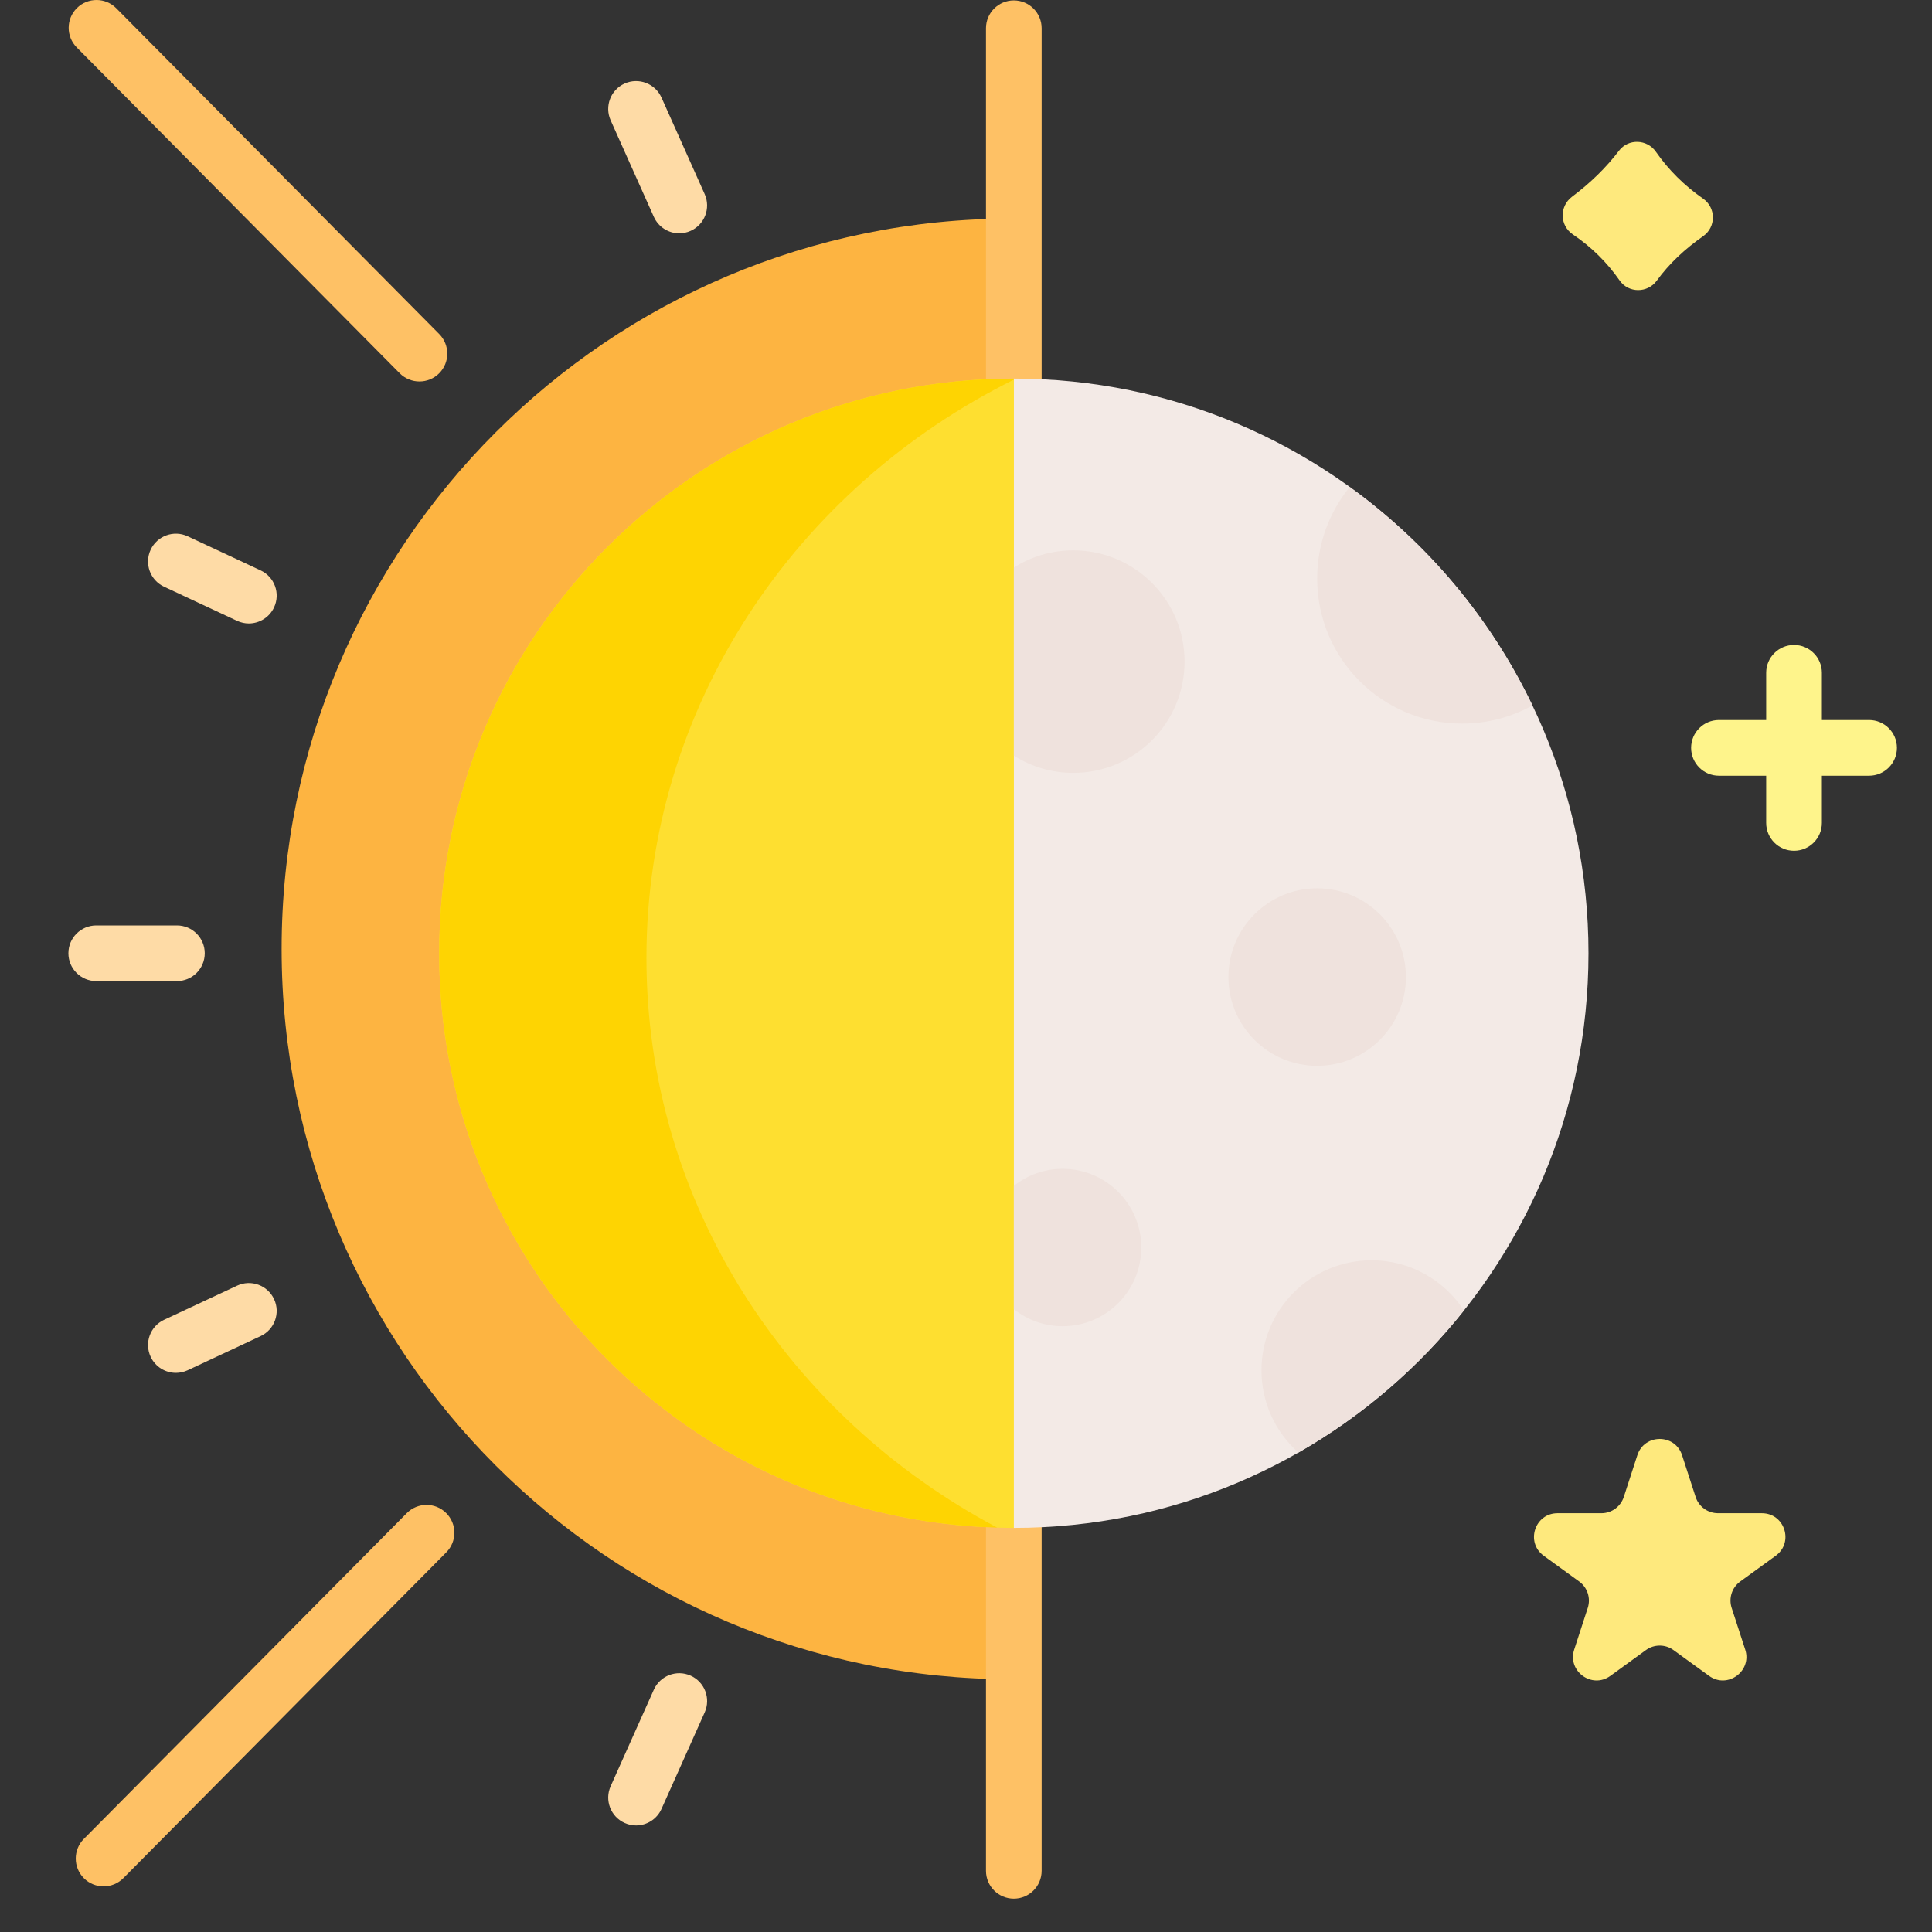 <svg width="47" height="47" viewBox="0 0 47 47" fill="none" xmlns="http://www.w3.org/2000/svg">
<rect x="0" y="0" width="47" height="47" fill="#333333" stroke="none"/>
<g clip-path="url(#clip0)">
<path d="M24.663 5.318C24.648 5.318 24.633 5.317 24.618 5.317C14.806 5.317 6.851 13.272 6.851 23.084C6.851 32.897 14.806 40.852 24.618 40.852C24.633 40.852 24.648 40.851 24.663 40.851V5.318Z" fill="#FDB441"/>
<path d="M24.663 14.484C24.289 14.484 23.986 14.181 23.986 13.806V0.687C23.986 0.313 24.289 0.01 24.663 0.01C25.037 0.01 25.34 0.313 25.34 0.687V13.807C25.34 14.181 25.037 14.484 24.663 14.484Z" fill="#FEC165"/>
<path d="M24.663 46.189C24.289 46.189 23.986 45.886 23.986 45.512V36.988C23.986 36.614 24.289 36.311 24.663 36.311C25.037 36.311 25.34 36.614 25.34 36.988V45.512C25.34 45.886 25.037 46.189 24.663 46.189Z" fill="#FEC165"/>
<path d="M24.663 9.21C16.943 9.21 10.684 15.469 10.684 23.189C10.684 30.683 16.58 36.799 23.986 37.152L24.003 37.113L24.18 37.141L24.257 37.162C24.392 37.166 24.527 37.169 24.663 37.169L29.301 31.213V14.074L24.663 9.21Z" fill="#FEDF30"/>
<path d="M15.726 23.304C15.726 17.176 19.361 11.861 24.68 9.228L24.665 9.21C16.944 9.21 10.684 15.469 10.684 23.19C10.684 30.774 16.725 36.947 24.258 37.162C19.171 34.461 15.726 29.268 15.726 23.304Z" fill="#FED402"/>
<path d="M24.665 9.21C32.385 9.21 38.643 15.469 38.643 23.19C38.643 30.91 32.384 37.169 24.664 37.169L24.665 9.21Z" fill="#F3EAE6"/>
<path d="M4.304 23.867H2.342C1.968 23.867 1.664 23.564 1.664 23.19C1.664 22.816 1.968 22.513 2.342 22.513H4.304C4.678 22.513 4.981 22.816 4.981 23.19C4.981 23.564 4.678 23.867 4.304 23.867Z" fill="#FEDBA6"/>
<path d="M16.525 5.676C16.266 5.676 16.019 5.526 15.906 5.275L14.855 2.926C14.703 2.585 14.855 2.184 15.197 2.031C15.539 1.879 15.939 2.032 16.092 2.373L17.143 4.722C17.295 5.063 17.142 5.464 16.801 5.616C16.711 5.656 16.617 5.676 16.525 5.676Z" fill="#FEDBA6"/>
<path d="M6.053 15.167C5.957 15.167 5.86 15.146 5.767 15.103L3.992 14.273C3.653 14.115 3.507 13.712 3.665 13.373C3.824 13.034 4.227 12.888 4.566 13.046L6.341 13.876C6.679 14.034 6.826 14.437 6.667 14.776C6.552 15.022 6.308 15.167 6.053 15.167Z" fill="#FEDBA6"/>
<path d="M10.204 9.28C10.03 9.28 9.856 9.213 9.723 9.08L1.867 1.154C1.604 0.888 1.605 0.46 1.871 0.196C2.137 -0.067 2.566 -0.065 2.829 0.201L10.685 8.126C10.948 8.392 10.947 8.82 10.681 9.084C10.549 9.215 10.377 9.28 10.204 9.28Z" fill="#FEC165"/>
<path d="M15.473 44.408C15.381 44.408 15.287 44.389 15.197 44.348C14.856 44.196 14.703 43.795 14.855 43.454L15.906 41.105C16.059 40.764 16.459 40.611 16.801 40.764C17.142 40.916 17.296 41.317 17.143 41.658L16.092 44.007C15.979 44.258 15.732 44.408 15.473 44.408Z" fill="#FEDBA6"/>
<path d="M4.279 33.398C4.024 33.398 3.78 33.253 3.665 33.007C3.507 32.668 3.653 32.265 3.992 32.107L5.767 31.277C6.106 31.118 6.509 31.265 6.667 31.604C6.826 31.942 6.679 32.346 6.34 32.504L4.566 33.334C4.473 33.377 4.375 33.398 4.279 33.398Z" fill="#FEDBA6"/>
<path d="M2.52 45.89C2.348 45.89 2.175 45.825 2.043 45.694C1.778 45.431 1.776 45.002 2.039 44.736L9.895 36.811C10.159 36.545 10.588 36.543 10.853 36.807C11.119 37.07 11.121 37.499 10.857 37.764L3.001 45.69C2.869 45.823 2.694 45.89 2.52 45.89Z" fill="#FEC165"/>
<path d="M41.43 4.831C40.977 4.516 40.594 4.137 40.284 3.693C40.068 3.382 39.613 3.367 39.384 3.668C39.071 4.08 38.689 4.451 38.244 4.785C37.932 5.019 37.94 5.485 38.263 5.703C38.706 6.002 39.087 6.373 39.4 6.822C39.617 7.135 40.08 7.135 40.305 6.827C40.608 6.411 40.989 6.056 41.431 5.747C41.751 5.523 41.749 5.053 41.43 4.831Z" fill="#FEE97D"/>
<path d="M43.643 20.697C43.269 20.697 42.966 20.393 42.966 20.019V16.367C42.966 15.993 43.269 15.69 43.643 15.69C44.017 15.69 44.321 15.993 44.321 16.367V20.019C44.321 20.393 44.017 20.697 43.643 20.697Z" fill="#FEF48B"/>
<path d="M45.469 18.871H41.817C41.443 18.871 41.14 18.567 41.14 18.193C41.14 17.819 41.443 17.516 41.817 17.516H45.469C45.843 17.516 46.147 17.819 46.147 18.193C46.147 18.567 45.843 18.871 45.469 18.871Z" fill="#FEF48B"/>
<path d="M40.92 35.401L41.25 36.417C41.326 36.652 41.546 36.812 41.794 36.812H42.861C43.416 36.812 43.646 37.521 43.198 37.847L42.334 38.474C42.133 38.62 42.05 38.878 42.126 39.114L42.456 40.129C42.627 40.656 42.024 41.095 41.576 40.769L40.712 40.142C40.512 39.996 40.24 39.996 40.04 40.142L39.176 40.769C38.728 41.095 38.124 40.657 38.296 40.129L38.626 39.114C38.702 38.878 38.618 38.62 38.418 38.474L37.554 37.847C37.106 37.521 37.336 36.812 37.89 36.812H38.958C39.206 36.812 39.425 36.652 39.502 36.417L39.832 35.401C40.003 34.874 40.749 34.874 40.92 35.401Z" fill="#FEE97D"/>
<path d="M33.367 30.659C34.308 30.659 35.135 31.145 35.613 31.88C34.508 33.273 33.14 34.45 31.586 35.337C31.035 34.846 30.688 34.132 30.688 33.337C30.688 31.858 31.888 30.659 33.367 30.659Z" fill="#EFE2DD"/>
<path d="M25.849 28.434C26.907 28.434 27.764 29.291 27.764 30.349C27.764 31.406 26.907 32.263 25.849 32.263C25.401 32.263 24.99 32.107 24.664 31.85V28.848C24.99 28.59 25.401 28.434 25.849 28.434Z" fill="#EFE2DD"/>
<path d="M37.279 17.162C36.773 17.443 36.191 17.603 35.571 17.603C33.622 17.603 32.043 16.023 32.043 14.075C32.043 13.23 32.34 12.455 32.835 11.848C34.727 13.211 36.263 15.039 37.279 17.162Z" fill="#EFE2DD"/>
<path d="M32.043 21.61C33.235 21.61 34.202 22.578 34.202 23.77C34.202 24.962 33.235 25.928 32.043 25.928C30.851 25.928 29.884 24.962 29.884 23.77C29.884 22.578 30.851 21.61 32.043 21.61Z" fill="#EFE2DD"/>
<path d="M26.109 13.388C27.605 13.388 28.817 14.6 28.817 16.094C28.817 17.59 27.605 18.802 26.109 18.802C25.578 18.802 25.082 18.647 24.664 18.383V13.807C25.082 13.541 25.578 13.388 26.109 13.388Z" fill="#EFE2DD"/>
</g>
<defs>
<clipPath id="clip0">
<rect width="46.189" height="46.189" fill="white" transform="translate(0.811)"/>
</clipPath>
</defs>
</svg>
